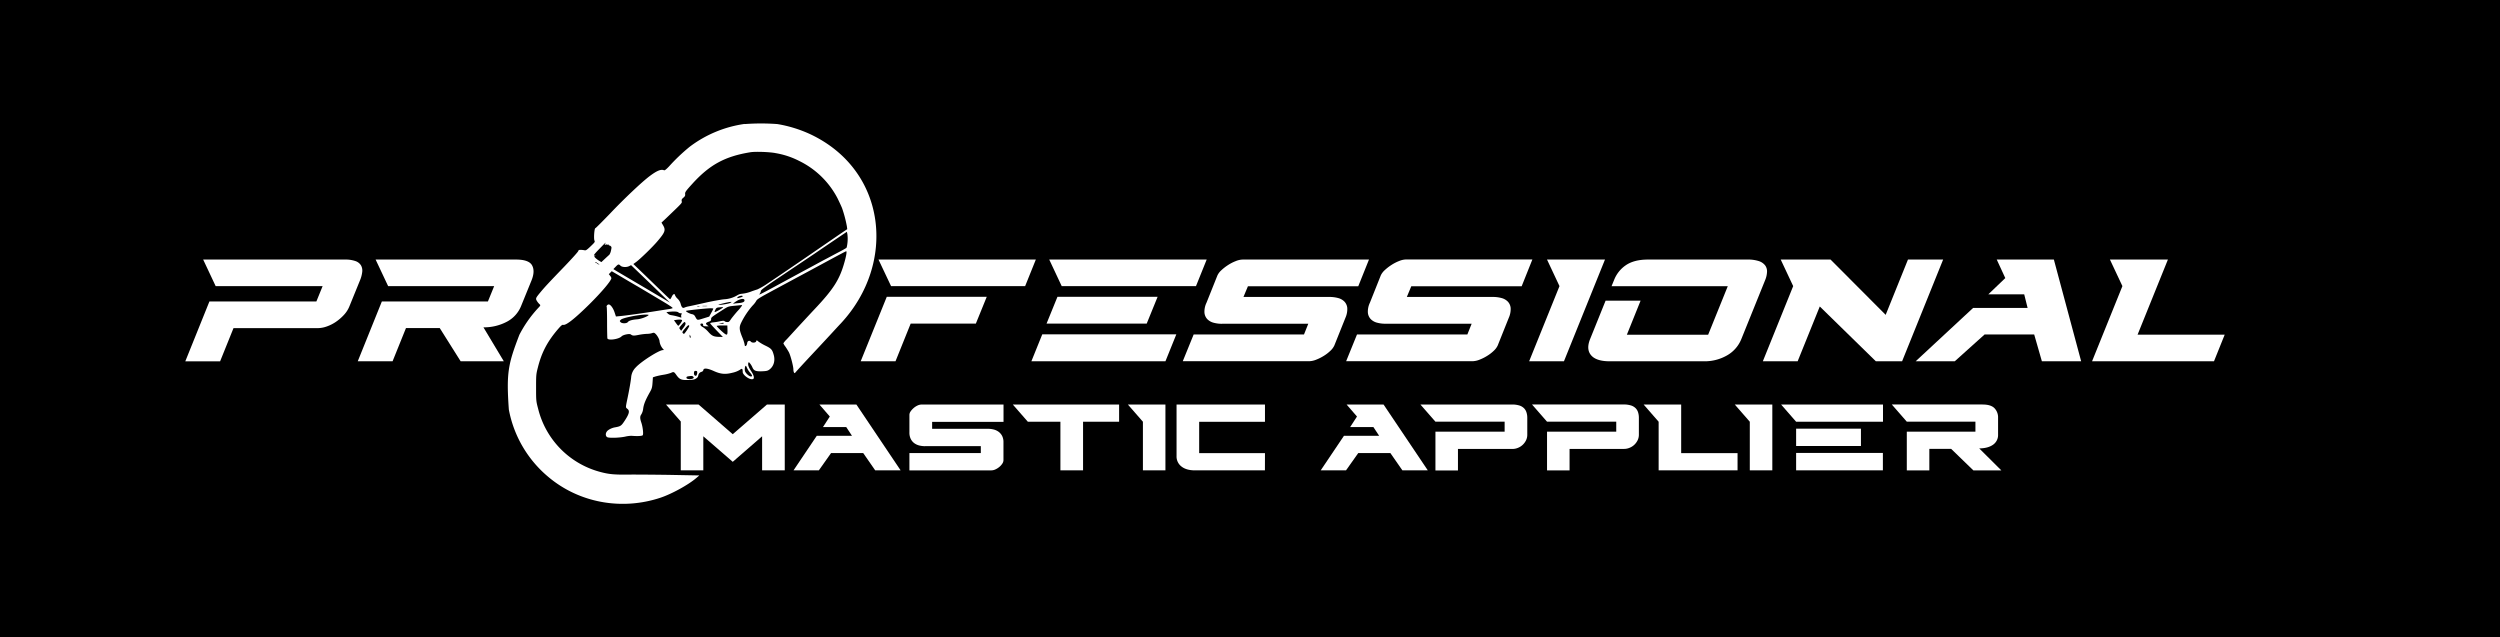 <svg id="Layer_1" data-name="Layer 1" xmlns="http://www.w3.org/2000/svg" xmlns:xlink="http://www.w3.org/1999/xlink" viewBox="0 0 1753 447"><defs><style>.cls-1{fill:none;}.cls-2,.cls-5{fill:#fff;}.cls-2{fill-rule:evenodd;}.cls-3{clip-path:url(#clip-path);}.cls-4{fill:url(#radial-gradient);}</style><clipPath id="clip-path" transform="translate(0)"><path class="cls-1" d="M522.12,86.9a83.16,83.16,0,0,0-38.5,16,130.69,130.69,0,0,0-14.52,13.82c-2.06,2.15-3,2.89-3.51,2.67-2-.92-5,.31-9.91,4-5.4,4-18.11,16-28.07,26.53C422.3,155.4,417.74,160,417.48,160c-.75,0-1.27,7.5-.62,8.73.44.88.18,1.23-2.72,4-2.71,2.59-3.37,3-4.29,2.76a15.26,15.26,0,0,0-2.64-.3c-1.18,0-1.53.13-1.75.88-.13.52-4.39,5.26-9.43,10.52-11.45,11.89-13.9,14.52-17,18.25-3.46,4.16-3.59,4.47-2.54,6.22a12.11,12.11,0,0,0,1.8,2.24c.88.79.88.79-1.45,3.24a84.6,84.6,0,0,0-12.67,18.25c-7.8,20.4-9.21,26.38-7.37,52.41a80.84,80.84,0,0,0,27.76,47.27c21.53,18.11,51.36,23.6,78.59,14.52,8-2.68,19.69-9.12,25.21-13.9l2-1.71L470.14,333c-11.09-.18-24.42-.26-29.6-.22-10.22.13-13.9-.26-20.39-2.06a60.94,60.94,0,0,1-42.85-44.26c-1.36-5.08-1.4-5.57-1.4-14.47,0-8.68,0-9.51,1.23-14.21,2.67-10.7,6.71-18.37,14.34-27.23,2-2.28,2.76-2.94,3.42-2.76,2,.52,8.2-4.39,18.42-14.48C422,204.69,428.7,196.75,428.7,195a4.15,4.15,0,0,0-.88-1.62l-.92-1.14,2.06-2.07,8.33,4.91c4.57,2.72,8.91,5.27,9.65,5.66,5.54,3.26,11.06,6.58,16.58,9.87,5.92,3.51,8.55,5.26,8.11,5.48a12.36,12.36,0,0,1-2.59.66c-1.09.13-4.91.75-8.55,1.31-8.59,1.41-21.53,3.21-25.48,3.56l-3.11.3-1-3c-1-3-2.85-5.44-4.08-5.44-.83,0-1.8,1.14-1.4,1.71.13.27.26,5.18.26,10.88s.13,10.79.22,11.18c.48,1.71,8,.62,9.91-1.35,1-1.15,5.52-2.11,6.49-1.41,1.36,1,1.93,1.05,5.66.31a39.61,39.61,0,0,1,5.79-.7,12.86,12.86,0,0,0,3.42-.49c1.27-.44,1.53-.39,2.54.53,1.32,1.27,2.76,3.95,2.76,5.22a10.11,10.11,0,0,0,2.28,5.13c.92,1,.92,1,.09,1-2.68,0-15.27,8-19,12.1a11,11,0,0,0-3.29,7.2c-.35,3.15-1.36,8.77-2.5,14.25-1.44,7-1.44,6.58-.13,7.63,1.75,1.36,1.36,3.33-1.67,8-2.59,4-3,4.26-7.1,5-2.24.39-4.83,1.71-5.66,2.94-1.05,1.44-.88,3.28.31,3.94s8.11.53,12.41-.35a21.64,21.64,0,0,1,4.56-.61c4.39.35,7.5.17,7.94-.44.57-.93,0-5.84-1-8.78s-1.06-4.42,0-5.83a10.15,10.15,0,0,0,1.31-4.16c.44-3.07,1.63-6,4.83-11.67,1.23-2.19,1.49-3.2,1.71-6.36l.26-3.77,1.71-.57a50.74,50.74,0,0,1,5.7-1.23,29.28,29.28,0,0,0,5.27-1.32c1.88-.92,2.15-.79,3.68,1.36,2.28,3.25,3.55,3.78,8.42,3.64,3.51-.13,4.38-.3,5.61-1.14a2.94,2.94,0,0,0,1.41-2,3.13,3.13,0,0,1,2.5-2.64,1.77,1.77,0,0,0,1.09-1.27c.22-1.49,2.94-1.23,7.37.79,4.78,2.15,8,2.46,13.11,1.14a16.7,16.7,0,0,0,5.09-2c1.58-1.19,2-.93,2,1.49,0,2.19,5,5.74,7.15,5,1.23-.39.75-2.59-1.18-5.53-1.8-2.71-2.46-4.56-2-5.79.26-.74.35-.7,1.27.44a12.24,12.24,0,0,1,1.58,2.68c1,2.32,2.28,2.85,6.67,2.72,3.29-.13,4.08-.35,5.3-1.27,3-2.24,4.13-6.23,2.94-10.31-1-3.64-1.75-4.43-5.7-6.36a33.63,33.63,0,0,1-4.91-2.85c-1.36-1.14-1.36-1.14-1.67-.26-.35,1.14-2.89,1.27-3.72.26s-2.37-.66-2.55.88c-.26,2.28-1.84,3.16-1.84,1a29.77,29.77,0,0,0-1.75-5.22c-2-5-2.15-6.76-.71-9.82a54.64,54.64,0,0,1,8-12.07,15.8,15.8,0,0,0,2.72-3.5c.35-.83,2.41-2.2,8.46-5.44,4.43-2.41,10.13-5.48,12.68-6.84s6.4-3.47,8.55-4.61,8.59-4.6,14.25-7.67c14.43-7.81,18.77-10.09,19-10.09.57,0,.18,2.68-1,7-3.5,12.81-7.72,19.43-21.7,34.21-1.5,1.58-5.88,6.31-9.78,10.52s-8,8.77-9.26,10.09a14.89,14.89,0,0,0-2.28,2.72,10.84,10.84,0,0,0,1.49,2.41c.79,1.19,1.89,2.94,2.42,3.95,1.14,2.28,3.11,9.78,3.11,11.93,0,1.79.7,3.15,1.23,2.41.17-.26,2.5-2.85,5.13-5.7s7.59-8.16,11-11.8,7.2-7.76,8.56-9.21,4.64-5.09,7.41-8C628.73,184.68,622,119.3,567.93,94a90.47,90.47,0,0,0-22.8-7,155.14,155.14,0,0,0-23,0h0Zm21.53,20.44a56.94,56.94,0,0,1,16.76,5.52,59.78,59.78,0,0,1,26.93,26.32c1.18,2.41,2.58,5.43,3.11,6.75a86.87,86.87,0,0,1,3.38,12.76l.26,2-2.32,1.53c-17.72,12.13-35.35,24.39-53.2,36.32a50.28,50.28,0,0,1-7.46,4.38c-1,.31-2.72.88-3.94,1.32a24.83,24.83,0,0,1-7.06,1.75,6.9,6.9,0,0,0-2.81.88,20.07,20.07,0,0,1-9.65,3c-2.54.27-8.55,1.37-13.38,2.46s-9.86,2.19-11.18,2.46a14.31,14.31,0,0,0-3.2.92c-1.14.61-2-.27-2.59-2.59a7.84,7.84,0,0,0-2.11-3.6,7.18,7.18,0,0,1-1.84-2.45c-.26-1.45-1.4-1-2.32,1-.48,1-1,1.8-1.19,1.75s-4.69-4.34-10-9.51-10.47-10.14-15.74-15.18l1.88-1.36c2.85-2.06,11.67-10.61,15.09-14.69,5.35-6.27,5.83-7.76,3.86-11.14l-1.1-1.84,3-2.81c12-11.49,11.44-10.87,11.18-12.23-.18-1,0-1.45,1.14-2.41s1.41-1.45,1.27-2.64.36-2,5.05-7.14c12.15-13.38,22.89-19.21,40.65-22.11,3.42-.57,12.9-.26,17.59.57h0Zm50.66,62.27c-.18,2.06-.53,3.95-.83,4.21s-2.68,1.62-5.35,3-6.89,3.68-9.43,5-6.1,3.29-7.9,4.26l-9.21,4.95c-31.31,17-29.64,16.1-28.81,14.87a4.24,4.24,0,0,0,.75-1.93c0-.66,3.42-3.16,13.94-10.18,7.63-5.13,18.07-12.1,23.11-15.52q11.61-7.91,23.25-15.75l.35,1.63a25.11,25.11,0,0,1,.13,5.39Zm-170,1.32c-.3.61-.3.87,0,.87s.44-.26.49-.57.08-.34.21,0a.89.89,0,0,0,1.06.31c.52-.13.87,0,.87.35s.14.44.27.26.61.09,1,.44c.7.62.7.88.22,3.07a8.06,8.06,0,0,1-1.14,2.94c-.35.31-1.75,1.58-3.11,2.85l-2.5,2.33-1.67-1a17.91,17.91,0,0,1-2.59-2c-.79-.83-.83-1-.22-1.41s.62-.48,0-.26c-1.58.53-.7-.74,3.29-4.82,2.19-2.28,4.08-4.17,4.16-4.17a2.21,2.21,0,0,1-.35.83Zm-4.38,14.16c.57.22.52.26-.05.26a1.74,1.74,0,0,1-1.27-.61c-.3-.35-.74-.52-1-.35s-.3,0-.13-.26.53-.4,1,.08a6,6,0,0,0,1.41.88Zm15.17,1.23c1.19,1.09,4.3,1.23,6.14.26l1.27-.66,9,8.64c6.12,5.85,12.18,11.74,18.24,17.63q-9-5.33-18-10.65c-3.86-2.28-9.47-5.57-12.5-7.37s-6.31-3.68-7.32-4.34l-1.84-1.14,1.58-1.63c1.88-1.93,2.15-2,3.46-.74Zm85.69,21.44c0,.22-.74.62-1.62.84-2.11.61-2.45.61-2.11,0,.62-1,3.73-1.71,3.73-.84Zm1.19,2.5c.88,2.64-5.94,2.15-7.15,2.64-1.49.56-.13-.75,2.15-2.07s4.69-1.62,5-.57Zm-9.87,2.11c-.83.61-7.89,1.75-8.33,1.36-.22-.22,6.88-1.93,8.24-2l1.06,0-1,.66Zm8.25,1.84a31.08,31.08,0,0,1-3.34,4.08c-1.8,2.06-3.86,4.6-4.6,5.7-1.15,1.75-1.49,1.93-2.72,1.8a2.66,2.66,0,0,1-1.71-.62c-.22-.35-1.1-.3-3.07.09a41.43,41.43,0,0,1-4.83.79c-1.18.13-2.1.39-2.1.66,0,.49,7.67,8.3,8.9,9.56l-1.71-.05c-4.65,0-5.87-.57-8.46-3.46a19.24,19.24,0,0,0-4-3.47c-1.76-.78-2.2-2.45-.66-2.45.48,0,.92.26.92.52s.09.75.13,1,.88.44,1.93.44h1.85l-1.1-.88c-1.27-1-.88-1.66,1.45-2.45,1.09-.4,1.4-.75,1.4-1.67,0-1.27.18-1.4,7.5-6.1,4.43-2.85,4.43-2.85,8.77-3.29,2.37-.22,4.61-.44,4.92-.48s.52.09.52.26h0Zm-24.69.44a17.48,17.48,0,0,1-3.07,0c-.75-.09,0-.18,1.66-.18s2.33.09,1.41.18Zm-5.22.44a4.42,4.42,0,0,1-1.54,0C487.93,214.79,491.36,214.79,490.46,215.09Zm16,.92c-1.89,1.4-5.4,3.2-5.4,2.72a6.49,6.49,0,0,1,.66-1.75c.53-1.06,1-1.32,2.5-1.45l2.54-.22c.44-.05.31.22-.3.7Zm-6.28.4a16.92,16.92,0,0,1-1.44,2.93L497.3,222l-4.12,1.27c-4.52,1.4-4.17,1.49-5.79-1.41a2.84,2.84,0,0,0-2.24-1.57c-1.71-.36-4.47-1.89-4.08-2.28s13.77-1.76,17.06-1.85c1.14,0,2.06.09,2.06.27ZM475.63,219a2.41,2.41,0,0,0,1.63.66c.88,0,1,.13.57.83a2.2,2.2,0,0,0-.13,1.58c.22.61.08.7-.79.44a35.91,35.91,0,0,0-6.4-1.54,4,4,0,0,1-2.11-1l-1.14-1.09,1.45-.18c3.59-.44,6.4-.31,6.93.35h0Zm-20.78,1.89c-.66,1-5.13,2.76-8,3-3.81.3-5.92,1-6.66,2s-4.08,1.1-5.05,0c-.7-.74-.7-.88.27-1.75,1.31-1.27,11.66-3.38,17.1-3.55,1.41,0,2.46.13,2.33.3Zm23.42,3.85c0,.66-2.2,3.69-2.68,3.69-.31,0-2.62-3.34-3-3.9,1-.15,5.7-1,5.7.21Zm2.41,1.93c.17.57-.27,1.54-1.41,3.07l-1.66,2.2-.75-1c-.79-1.09-.83-1,1.8-4,1.27-1.4,1.67-1.49,2-.31Zm26.75,0c.4.6-3.12.33-3.51.31.45-.09,3.06-.6,3.16-.7a.77.77,0,0,1,.35.39Zm-24.12,1.76c.26.44-3.2,5.7-3.77,5.7a2.21,2.21,0,0,1-.84-.66c-.43-.53-.13-1,1.58-3.07,2.15-2.46,2.55-2.72,3-2Zm26.8,3c.13,3.55-.27,3.9-2.37,2.24s-5.35-4.87-5.18-5.18a16.16,16.16,0,0,1,3.82-.26l3.64,0,.09,3.16Zm-25.75,5c0,.22-.13.35-.39.35s-.44-.53-.4-1.23c0-1,.05-1.09.4-.3a4.31,4.31,0,0,1,.39,1.18Zm39.43,21.53a14,14,0,0,0,2.06,3.25c1.76,2.06,1.93,2.76.66,2.76s-3.86-2.46-4.17-3.9.09-3.56.62-3.56c.18,0,.53.66.83,1.45Zm-34.91,3.6a3.94,3.94,0,0,1-.53,1.71c-.7.7-1.75-.13-1.75-1.4,0-1.54.35-1.93,1.53-1.76.71.09.84.4.75,1.45Zm-2.68,2.68c1.47,1.79-4.86,2.19-4.86.65,0-.83.39-1,3.55-1.27a1.76,1.76,0,0,1,1.31.62Z"/></clipPath><radialGradient id="radial-gradient" cx="60.67" cy="-1406.14" r="695.88" gradientTransform="matrix(0.12, 0, 0, -0.12, 246.43, 75.92)" gradientUnits="userSpaceOnUse"><stop offset="0" stop-color="#ed1b23"/><stop offset="1" stop-color="#fff"/></radialGradient></defs><title>pma-logo</title><g id="_3222490819440" data-name=" 3222490819440"><rect width="1753" height="447"/><path class="cls-2" d="M522.12,86.9a83.16,83.16,0,0,0-38.5,16,130.69,130.69,0,0,0-14.52,13.82c-2.06,2.15-3,2.89-3.51,2.67-2-.92-5,.31-9.91,4-5.4,4-18.11,16-28.07,26.53C422.3,155.4,417.74,160,417.48,160c-.75,0-1.27,7.5-.62,8.73.44.88.18,1.23-2.72,4-2.71,2.59-3.37,3-4.29,2.76a15.26,15.26,0,0,0-2.64-.3c-1.18,0-1.53.13-1.75.88-.13.52-4.39,5.26-9.43,10.52-11.45,11.89-13.9,14.52-17,18.25-3.46,4.16-3.59,4.47-2.54,6.22a12.11,12.11,0,0,0,1.8,2.24c.88.79.88.79-1.45,3.24a84.6,84.6,0,0,0-12.67,18.25c-7.8,20.4-9.21,26.38-7.37,52.41a80.84,80.84,0,0,0,27.76,47.27c21.53,18.11,51.36,23.6,78.59,14.52,8-2.68,19.69-9.12,25.21-13.9l2-1.71L470.14,333c-11.09-.18-24.42-.26-29.6-.22-10.22.13-13.9-.26-20.39-2.06a60.94,60.94,0,0,1-42.85-44.26c-1.36-5.08-1.4-5.57-1.4-14.47,0-8.68,0-9.51,1.23-14.21,2.67-10.7,6.71-18.37,14.34-27.23,2-2.28,2.76-2.94,3.42-2.76,2,.52,8.2-4.39,18.42-14.48C422,204.69,428.7,196.75,428.7,195a4.15,4.15,0,0,0-.88-1.62l-.92-1.14,2.06-2.07,8.33,4.91c4.57,2.72,8.91,5.27,9.65,5.66,5.54,3.26,11.06,6.58,16.58,9.87,5.92,3.51,8.55,5.26,8.11,5.48a12.36,12.36,0,0,1-2.59.66c-1.09.13-4.91.75-8.55,1.31-8.59,1.41-21.53,3.21-25.48,3.56l-3.11.3-1-3c-1-3-2.85-5.44-4.08-5.44-.83,0-1.8,1.14-1.4,1.71.13.27.26,5.18.26,10.88s.13,10.79.22,11.18c.48,1.71,8,.62,9.91-1.35,1-1.15,5.52-2.11,6.49-1.41,1.36,1,1.93,1.05,5.66.31a39.61,39.61,0,0,1,5.79-.7,12.86,12.86,0,0,0,3.42-.49c1.27-.44,1.53-.39,2.54.53,1.32,1.27,2.76,3.95,2.76,5.22a10.11,10.11,0,0,0,2.28,5.13c.92,1,.92,1,.09,1-2.68,0-15.27,8-19,12.1a11,11,0,0,0-3.29,7.2c-.35,3.15-1.36,8.77-2.5,14.25-1.44,7-1.44,6.58-.13,7.63,1.75,1.36,1.36,3.33-1.67,8-2.59,4-3,4.26-7.1,5-2.24.39-4.83,1.71-5.66,2.94-1.05,1.44-.88,3.28.31,3.94s8.11.53,12.41-.35a21.64,21.64,0,0,1,4.56-.61c4.39.35,7.5.17,7.94-.44.57-.93,0-5.84-1-8.78s-1.06-4.42,0-5.83a10.15,10.15,0,0,0,1.31-4.16c.44-3.07,1.63-6,4.83-11.67,1.23-2.19,1.49-3.2,1.71-6.36l.26-3.77,1.71-.57a50.74,50.74,0,0,1,5.7-1.23,29.28,29.28,0,0,0,5.27-1.32c1.88-.92,2.15-.79,3.68,1.36,2.28,3.25,3.55,3.78,8.42,3.64,3.51-.13,4.38-.3,5.61-1.14a2.94,2.94,0,0,0,1.41-2,3.13,3.13,0,0,1,2.5-2.64,1.77,1.77,0,0,0,1.09-1.27c.22-1.49,2.94-1.23,7.37.79,4.78,2.15,8,2.46,13.11,1.14a16.7,16.7,0,0,0,5.09-2c1.58-1.19,2-.93,2,1.49,0,2.19,5,5.74,7.15,5,1.23-.39.75-2.59-1.18-5.53-1.8-2.71-2.46-4.56-2-5.79.26-.74.35-.7,1.27.44a12.24,12.24,0,0,1,1.58,2.68c1,2.32,2.28,2.85,6.67,2.72,3.29-.13,4.08-.35,5.3-1.27,3-2.24,4.13-6.23,2.94-10.31-1-3.64-1.75-4.43-5.7-6.36a33.63,33.63,0,0,1-4.91-2.85c-1.36-1.14-1.36-1.14-1.67-.26-.35,1.14-2.89,1.27-3.72.26s-2.37-.66-2.55.88c-.26,2.28-1.84,3.16-1.84,1a29.77,29.77,0,0,0-1.75-5.22c-2-5-2.15-6.76-.71-9.82a54.64,54.64,0,0,1,8-12.07,15.8,15.8,0,0,0,2.72-3.5c.35-.83,2.41-2.2,8.46-5.44,4.43-2.41,10.13-5.48,12.68-6.84s6.4-3.47,8.55-4.61,8.59-4.6,14.25-7.67c14.43-7.81,18.77-10.09,19-10.09.57,0,.18,2.68-1,7-3.5,12.81-7.72,19.43-21.7,34.21-1.5,1.58-5.88,6.31-9.78,10.52s-8,8.77-9.26,10.09a14.89,14.89,0,0,0-2.28,2.72,10.84,10.84,0,0,0,1.49,2.41c.79,1.19,1.89,2.94,2.42,3.95,1.14,2.28,3.11,9.78,3.11,11.93,0,1.79.7,3.15,1.23,2.41.17-.26,2.5-2.85,5.13-5.7s7.59-8.16,11-11.8,7.2-7.76,8.56-9.21,4.64-5.09,7.41-8C628.73,184.68,622,119.3,567.93,94a90.47,90.47,0,0,0-22.8-7,155.14,155.14,0,0,0-23,0h0Zm21.53,20.44a56.94,56.94,0,0,1,16.76,5.52,59.78,59.78,0,0,1,26.93,26.32c1.18,2.41,2.58,5.43,3.11,6.75a86.87,86.87,0,0,1,3.38,12.76l.26,2-2.32,1.53c-17.72,12.13-35.35,24.39-53.2,36.32a50.28,50.28,0,0,1-7.46,4.38c-1,.31-2.72.88-3.94,1.32a24.83,24.83,0,0,1-7.06,1.75,6.9,6.9,0,0,0-2.81.88,20.07,20.07,0,0,1-9.65,3c-2.54.27-8.55,1.37-13.38,2.46s-9.86,2.19-11.18,2.46a14.31,14.31,0,0,0-3.2.92c-1.14.61-2-.27-2.59-2.59a7.84,7.84,0,0,0-2.11-3.6,7.18,7.18,0,0,1-1.84-2.45c-.26-1.45-1.4-1-2.32,1-.48,1-1,1.8-1.19,1.75s-4.69-4.34-10-9.51-10.47-10.14-15.74-15.18l1.88-1.36c2.85-2.06,11.67-10.61,15.09-14.69,5.35-6.27,5.83-7.76,3.86-11.14l-1.1-1.84,3-2.81c12-11.49,11.44-10.87,11.18-12.23-.18-1,0-1.45,1.14-2.41s1.41-1.45,1.27-2.64.36-2,5.05-7.14c12.15-13.38,22.89-19.21,40.65-22.11,3.42-.57,12.9-.26,17.59.57h0Zm50.66,62.27c-.18,2.06-.53,3.95-.83,4.21s-2.68,1.62-5.35,3-6.89,3.68-9.43,5-6.1,3.29-7.9,4.26l-9.21,4.95c-31.31,17-29.64,16.1-28.81,14.87a4.24,4.24,0,0,0,.75-1.93c0-.66,3.42-3.16,13.94-10.18,7.63-5.13,18.07-12.1,23.11-15.52q11.61-7.91,23.25-15.75l.35,1.63a25.11,25.11,0,0,1,.13,5.39Zm-170,1.32c-.3.61-.3.87,0,.87s.44-.26.49-.57.08-.34.21,0a.89.89,0,0,0,1.06.31c.52-.13.87,0,.87.35s.14.44.27.26.61.09,1,.44c.7.62.7.88.22,3.07a8.06,8.06,0,0,1-1.14,2.94c-.35.31-1.75,1.58-3.11,2.85l-2.5,2.33-1.67-1a17.91,17.91,0,0,1-2.59-2c-.79-.83-.83-1-.22-1.41s.62-.48,0-.26c-1.58.53-.7-.74,3.29-4.82,2.19-2.28,4.08-4.17,4.16-4.17a2.21,2.21,0,0,1-.35.83Zm-4.38,14.16c.57.22.52.26-.05.26a1.74,1.74,0,0,1-1.27-.61c-.3-.35-.74-.52-1-.35s-.3,0-.13-.26.53-.4,1,.08a6,6,0,0,0,1.41.88Zm15.17,1.23c1.19,1.09,4.3,1.23,6.14.26l1.27-.66,9,8.64c6.12,5.85,12.18,11.74,18.24,17.63q-9-5.33-18-10.65c-3.86-2.28-9.47-5.57-12.5-7.37s-6.31-3.68-7.32-4.34l-1.84-1.14,1.58-1.63c1.88-1.93,2.15-2,3.46-.74Zm85.69,21.44c0,.22-.74.62-1.62.84-2.11.61-2.45.61-2.11,0,.62-1,3.73-1.71,3.73-.84Zm1.19,2.5c.88,2.64-5.94,2.15-7.15,2.64-1.49.56-.13-.75,2.15-2.07s4.69-1.62,5-.57Zm-9.87,2.11c-.83.61-7.89,1.75-8.33,1.36-.22-.22,6.88-1.93,8.24-2l1.06,0-1,.66Zm8.25,1.84a31.08,31.08,0,0,1-3.34,4.08c-1.8,2.06-3.86,4.6-4.6,5.7-1.15,1.75-1.49,1.93-2.72,1.8a2.66,2.66,0,0,1-1.71-.62c-.22-.35-1.1-.3-3.07.09a41.43,41.43,0,0,1-4.83.79c-1.18.13-2.1.39-2.1.66,0,.49,7.67,8.3,8.9,9.56l-1.71-.05c-4.65,0-5.87-.57-8.46-3.46a19.24,19.24,0,0,0-4-3.47c-1.76-.78-2.2-2.45-.66-2.45.48,0,.92.26.92.52s.09.75.13,1,.88.44,1.93.44h1.85l-1.1-.88c-1.27-1-.88-1.66,1.45-2.45,1.09-.4,1.4-.75,1.4-1.67,0-1.27.18-1.4,7.5-6.1,4.43-2.85,4.43-2.85,8.77-3.29,2.37-.22,4.61-.44,4.92-.48s.52.09.52.26h0Zm-24.69.44a17.48,17.48,0,0,1-3.07,0c-.75-.09,0-.18,1.66-.18s2.33.09,1.41.18Zm-5.22.44a4.42,4.42,0,0,1-1.54,0C487.93,214.79,491.36,214.79,490.46,215.09Zm16,.92c-1.89,1.4-5.4,3.2-5.4,2.72a6.49,6.49,0,0,1,.66-1.75c.53-1.06,1-1.32,2.5-1.45l2.54-.22c.44-.05.31.22-.3.7Zm-6.28.4a16.92,16.92,0,0,1-1.44,2.93L497.3,222l-4.12,1.27c-4.52,1.4-4.17,1.49-5.79-1.41a2.84,2.84,0,0,0-2.24-1.57c-1.71-.36-4.47-1.89-4.08-2.28s13.77-1.76,17.06-1.85c1.14,0,2.06.09,2.06.27ZM475.63,219a2.41,2.41,0,0,0,1.63.66c.88,0,1,.13.57.83a2.2,2.2,0,0,0-.13,1.58c.22.61.08.7-.79.44a35.91,35.91,0,0,0-6.4-1.54,4,4,0,0,1-2.11-1l-1.14-1.09,1.45-.18c3.59-.44,6.4-.31,6.93.35h0Zm-20.78,1.89c-.66,1-5.13,2.76-8,3-3.81.3-5.92,1-6.66,2s-4.08,1.1-5.05,0c-.7-.74-.7-.88.27-1.75,1.31-1.27,11.66-3.38,17.1-3.55,1.41,0,2.46.13,2.33.3Zm23.42,3.85c0,.66-2.2,3.69-2.68,3.69-.31,0-2.62-3.34-3-3.9,1-.15,5.7-1,5.7.21Zm2.41,1.93c.17.57-.27,1.54-1.41,3.07l-1.66,2.2-.75-1c-.79-1.09-.83-1,1.8-4,1.27-1.4,1.67-1.49,2-.31Zm26.75,0c.4.6-3.12.33-3.51.31.45-.09,3.06-.6,3.16-.7a.77.77,0,0,1,.35.39Zm-24.12,1.76c.26.44-3.2,5.7-3.77,5.7a2.21,2.21,0,0,1-.84-.66c-.43-.53-.13-1,1.58-3.07,2.15-2.46,2.55-2.72,3-2Zm26.8,3c.13,3.55-.27,3.9-2.37,2.24s-5.35-4.87-5.18-5.18a16.16,16.16,0,0,1,3.82-.26l3.64,0,.09,3.16Zm-25.75,5c0,.22-.13.35-.39.35s-.44-.53-.4-1.23c0-1,.05-1.09.4-.3a4.31,4.31,0,0,1,.39,1.18Zm39.43,21.53a14,14,0,0,0,2.06,3.25c1.76,2.06,1.93,2.76.66,2.76s-3.86-2.46-4.17-3.9.09-3.56.62-3.56c.18,0,.53.66.83,1.45Zm-34.91,3.6a3.94,3.94,0,0,1-.53,1.71c-.7.7-1.75-.13-1.75-1.4,0-1.54.35-1.93,1.53-1.76.71.09.84.4.75,1.45Zm-2.68,2.68c1.47,1.79-4.86,2.19-4.86.65,0-.83.39-1,3.55-1.27a1.76,1.76,0,0,1,1.31.62Z" transform="translate(0)"/><g class="cls-3"><circle class="cls-4" cx="253.7" cy="244.51" r="50.65"/></g><path class="cls-1" d="M522.12,86.9a83.16,83.16,0,0,0-38.5,16,130.69,130.69,0,0,0-14.52,13.82c-2.06,2.15-3,2.89-3.51,2.67-2-.92-5,.31-9.91,4-5.4,4-18.11,16-28.07,26.53C422.3,155.4,417.74,160,417.48,160c-.75,0-1.27,7.5-.62,8.73.44.88.18,1.23-2.72,4-2.71,2.59-3.37,3-4.29,2.76a15.26,15.26,0,0,0-2.64-.3c-1.18,0-1.53.13-1.75.88-.13.52-4.39,5.26-9.43,10.52-11.45,11.89-13.9,14.52-17,18.25-3.46,4.16-3.59,4.47-2.54,6.22a12.11,12.11,0,0,0,1.8,2.24c.88.79.88.79-1.45,3.24a84.6,84.6,0,0,0-12.67,18.25c-7.8,20.4-9.21,26.38-7.37,52.41a80.84,80.84,0,0,0,27.76,47.27c21.53,18.11,51.36,23.6,78.59,14.52,8-2.68,19.69-9.12,25.21-13.9l2-1.71L470.14,333c-11.09-.18-24.42-.26-29.6-.22-10.22.13-13.9-.26-20.39-2.06a60.94,60.94,0,0,1-42.85-44.26c-1.36-5.08-1.4-5.57-1.4-14.47,0-8.68,0-9.51,1.23-14.21,2.67-10.7,6.71-18.37,14.34-27.23,2-2.28,2.76-2.94,3.42-2.76,2,.52,8.2-4.39,18.42-14.48C422,204.69,428.7,196.75,428.7,195a4.15,4.15,0,0,0-.88-1.62l-.92-1.14,2.06-2.07,8.33,4.91c4.57,2.72,8.91,5.27,9.65,5.66,5.54,3.26,11.06,6.58,16.58,9.87,5.92,3.51,8.55,5.26,8.11,5.48a12.36,12.36,0,0,1-2.59.66c-1.09.13-4.91.75-8.55,1.31-8.59,1.41-21.53,3.21-25.48,3.56l-3.11.3-1-3c-1-3-2.85-5.44-4.08-5.44-.83,0-1.8,1.14-1.4,1.71.13.27.26,5.18.26,10.88s.13,10.79.22,11.18c.48,1.71,8,.62,9.91-1.35,1-1.15,5.52-2.11,6.49-1.41,1.36,1,1.93,1.05,5.66.31a39.61,39.61,0,0,1,5.79-.7,12.86,12.86,0,0,0,3.42-.49c1.27-.44,1.53-.39,2.54.53,1.32,1.27,2.76,3.95,2.76,5.22a10.11,10.11,0,0,0,2.28,5.13c.92,1,.92,1,.09,1-2.68,0-15.27,8-19,12.1a11,11,0,0,0-3.29,7.2c-.35,3.15-1.36,8.77-2.5,14.25-1.44,7-1.44,6.58-.13,7.63,1.75,1.36,1.36,3.33-1.67,8-2.59,4-3,4.26-7.1,5-2.24.39-4.83,1.71-5.66,2.94-1.05,1.44-.88,3.28.31,3.94s8.11.53,12.41-.35a21.64,21.64,0,0,1,4.56-.61c4.39.35,7.5.17,7.94-.44.57-.93,0-5.84-1-8.78s-1.06-4.42,0-5.83a10.15,10.15,0,0,0,1.31-4.16c.44-3.07,1.63-6,4.83-11.67,1.23-2.19,1.49-3.2,1.71-6.36l.26-3.77,1.71-.57a50.74,50.74,0,0,1,5.7-1.23,29.28,29.28,0,0,0,5.27-1.32c1.88-.92,2.15-.79,3.68,1.36,2.28,3.25,3.55,3.78,8.42,3.64,3.51-.13,4.38-.3,5.61-1.14a2.94,2.94,0,0,0,1.41-2,3.13,3.13,0,0,1,2.5-2.64,1.77,1.77,0,0,0,1.09-1.27c.22-1.49,2.94-1.23,7.37.79,4.78,2.15,8,2.46,13.11,1.14a16.7,16.7,0,0,0,5.09-2c1.58-1.19,2-.93,2,1.49,0,2.19,5,5.74,7.15,5,1.23-.39.75-2.59-1.18-5.53-1.8-2.71-2.46-4.56-2-5.79.26-.74.35-.7,1.27.44a12.24,12.24,0,0,1,1.58,2.68c1,2.32,2.28,2.85,6.67,2.72,3.29-.13,4.08-.35,5.3-1.27,3-2.24,4.13-6.23,2.94-10.31-1-3.64-1.75-4.43-5.7-6.36a33.63,33.63,0,0,1-4.91-2.85c-1.36-1.14-1.36-1.14-1.67-.26-.35,1.14-2.89,1.27-3.72.26s-2.37-.66-2.55.88c-.26,2.28-1.84,3.16-1.84,1a29.77,29.77,0,0,0-1.75-5.22c-2-5-2.15-6.76-.71-9.82a54.64,54.64,0,0,1,8-12.07,15.8,15.8,0,0,0,2.72-3.5c.35-.83,2.41-2.2,8.46-5.44,4.43-2.41,10.13-5.48,12.68-6.84s6.4-3.47,8.55-4.61,8.59-4.6,14.25-7.67c14.43-7.81,18.77-10.09,19-10.09.57,0,.18,2.68-1,7-3.5,12.81-7.72,19.43-21.7,34.21-1.5,1.58-5.88,6.31-9.78,10.52s-8,8.77-9.26,10.09a14.89,14.89,0,0,0-2.28,2.72,10.84,10.84,0,0,0,1.49,2.41c.79,1.19,1.89,2.94,2.42,3.95,1.14,2.28,3.11,9.78,3.11,11.93,0,1.79.7,3.15,1.23,2.41.17-.26,2.5-2.85,5.13-5.7s7.59-8.16,11-11.8,7.2-7.76,8.56-9.21,4.64-5.09,7.41-8C628.73,184.68,622,119.3,567.93,94a90.47,90.47,0,0,0-22.8-7,155.14,155.14,0,0,0-23,0h0Zm21.53,20.44a56.94,56.94,0,0,1,16.76,5.52,59.78,59.78,0,0,1,26.93,26.32c1.18,2.41,2.58,5.43,3.11,6.75a86.87,86.87,0,0,1,3.38,12.76l.26,2-2.32,1.53c-17.72,12.13-35.35,24.39-53.2,36.32a50.28,50.28,0,0,1-7.46,4.38c-1,.31-2.72.88-3.94,1.32a24.83,24.83,0,0,1-7.06,1.75,6.9,6.9,0,0,0-2.81.88,20.07,20.07,0,0,1-9.65,3c-2.54.27-8.55,1.37-13.38,2.46s-9.86,2.19-11.18,2.46a14.31,14.31,0,0,0-3.2.92c-1.14.61-2-.27-2.59-2.59a7.84,7.84,0,0,0-2.11-3.6,7.18,7.18,0,0,1-1.84-2.45c-.26-1.45-1.4-1-2.32,1-.48,1-1,1.8-1.19,1.75s-4.69-4.34-10-9.51-10.47-10.14-15.74-15.18l1.88-1.36c2.85-2.06,11.67-10.61,15.09-14.69,5.35-6.27,5.83-7.76,3.86-11.14l-1.1-1.84,3-2.81c12-11.49,11.44-10.87,11.18-12.23-.18-1,0-1.45,1.14-2.41s1.41-1.45,1.27-2.64.36-2,5.05-7.14c12.15-13.38,22.89-19.21,40.65-22.11,3.42-.57,12.9-.26,17.59.57h0Zm50.66,62.27c-.18,2.06-.53,3.95-.83,4.21s-2.68,1.62-5.35,3-6.89,3.68-9.43,5-6.1,3.29-7.9,4.26l-9.21,4.95c-31.31,17-29.64,16.1-28.81,14.87a4.24,4.24,0,0,0,.75-1.93c0-.66,3.42-3.16,13.94-10.18,7.63-5.13,18.07-12.1,23.11-15.52q11.61-7.91,23.25-15.75l.35,1.63a25.11,25.11,0,0,1,.13,5.39Zm-170,1.32c-.3.61-.3.87,0,.87s.44-.26.49-.57.08-.34.21,0a.89.89,0,0,0,1.06.31c.52-.13.87,0,.87.35s.14.44.27.26.61.09,1,.44c.7.62.7.88.22,3.07a8.06,8.06,0,0,1-1.14,2.94c-.35.31-1.75,1.58-3.11,2.85l-2.5,2.33-1.67-1a17.91,17.91,0,0,1-2.59-2c-.79-.83-.83-1-.22-1.41s.62-.48,0-.26c-1.58.53-.7-.74,3.29-4.82,2.19-2.28,4.08-4.17,4.16-4.17a2.21,2.21,0,0,1-.35.83Zm-4.38,14.16c.57.22.52.26-.05.26a1.74,1.74,0,0,1-1.27-.61c-.3-.35-.74-.52-1-.35s-.3,0-.13-.26.53-.4,1,.08a6,6,0,0,0,1.41.88Zm15.17,1.23c1.19,1.09,4.3,1.23,6.14.26l1.27-.66,9,8.64c6.12,5.85,12.18,11.74,18.24,17.63q-9-5.33-18-10.65c-3.86-2.28-9.47-5.57-12.5-7.37s-6.31-3.68-7.32-4.34l-1.84-1.14,1.58-1.63c1.88-1.93,2.15-2,3.46-.74Zm85.69,21.44c0,.22-.74.62-1.62.84-2.11.61-2.45.61-2.11,0,.62-1,3.73-1.71,3.73-.84Zm1.19,2.5c.88,2.64-5.94,2.15-7.15,2.64-1.49.56-.13-.75,2.15-2.07s4.69-1.62,5-.57Zm-9.87,2.11c-.83.61-7.89,1.75-8.33,1.36-.22-.22,6.88-1.93,8.24-2l1.06,0-1,.66Zm8.25,1.84a31.08,31.08,0,0,1-3.34,4.08c-1.8,2.06-3.86,4.6-4.6,5.7-1.15,1.75-1.49,1.93-2.72,1.8a2.66,2.66,0,0,1-1.71-.62c-.22-.35-1.1-.3-3.07.09a41.43,41.43,0,0,1-4.83.79c-1.18.13-2.1.39-2.1.66,0,.49,7.67,8.3,8.9,9.56l-1.71-.05c-4.65,0-5.87-.57-8.46-3.46a19.24,19.24,0,0,0-4-3.47c-1.76-.78-2.2-2.45-.66-2.45.48,0,.92.26.92.52s.09.75.13,1,.88.44,1.93.44h1.85l-1.1-.88c-1.27-1-.88-1.66,1.45-2.45,1.09-.4,1.4-.75,1.4-1.67,0-1.27.18-1.4,7.5-6.1,4.43-2.85,4.43-2.85,8.77-3.29,2.37-.22,4.61-.44,4.92-.48s.52.09.52.26h0Zm-24.69.44a17.48,17.48,0,0,1-3.07,0c-.75-.09,0-.18,1.66-.18s2.33.09,1.41.18Zm-5.22.44a4.42,4.42,0,0,1-1.54,0C487.93,214.79,491.36,214.79,490.46,215.09Zm16,.92c-1.89,1.4-5.4,3.2-5.4,2.72a6.49,6.49,0,0,1,.66-1.75c.53-1.06,1-1.32,2.5-1.45l2.54-.22c.44-.05.31.22-.3.7Zm-6.28.4a16.92,16.92,0,0,1-1.44,2.93L497.3,222l-4.12,1.27c-4.52,1.4-4.17,1.49-5.79-1.41a2.84,2.84,0,0,0-2.24-1.57c-1.71-.36-4.47-1.89-4.08-2.28s13.77-1.76,17.06-1.85c1.14,0,2.06.09,2.06.27ZM475.63,219a2.41,2.41,0,0,0,1.63.66c.88,0,1,.13.57.83a2.2,2.2,0,0,0-.13,1.58c.22.61.08.7-.79.44a35.91,35.91,0,0,0-6.4-1.54,4,4,0,0,1-2.11-1l-1.14-1.09,1.45-.18c3.59-.44,6.4-.31,6.93.35h0Zm-20.78,1.89c-.66,1-5.13,2.76-8,3-3.81.3-5.92,1-6.66,2s-4.08,1.1-5.05,0c-.7-.74-.7-.88.27-1.75,1.31-1.27,11.66-3.38,17.1-3.55,1.41,0,2.46.13,2.33.3Zm23.42,3.85c0,.66-2.2,3.69-2.68,3.69-.31,0-2.62-3.34-3-3.9,1-.15,5.7-1,5.7.21Zm2.41,1.93c.17.57-.27,1.54-1.41,3.07l-1.66,2.2-.75-1c-.79-1.09-.83-1,1.8-4,1.27-1.4,1.67-1.49,2-.31Zm26.75,0c.4.6-3.12.33-3.51.31.45-.09,3.06-.6,3.16-.7a.77.77,0,0,1,.35.39Zm-24.12,1.76c.26.44-3.2,5.7-3.77,5.7a2.21,2.21,0,0,1-.84-.66c-.43-.53-.13-1,1.58-3.07,2.15-2.46,2.55-2.72,3-2Zm26.8,3c.13,3.55-.27,3.9-2.37,2.24s-5.35-4.87-5.18-5.18a16.16,16.16,0,0,1,3.82-.26l3.64,0,.09,3.16Zm-25.75,5c0,.22-.13.35-.39.35s-.44-.53-.4-1.23c0-1,.05-1.09.4-.3a4.31,4.31,0,0,1,.39,1.18Zm39.43,21.53a14,14,0,0,0,2.06,3.25c1.76,2.06,1.93,2.76.66,2.76s-3.86-2.46-4.17-3.9.09-3.56.62-3.56c.18,0,.53.66.83,1.45Zm-34.91,3.6a3.94,3.94,0,0,1-.53,1.71c-.7.7-1.75-.13-1.75-1.4,0-1.54.35-1.93,1.53-1.76.71.09.84.4.75,1.45Zm-2.68,2.68c1.47,1.79-4.86,2.19-4.86.65,0-.83.39-1,3.55-1.27a1.76,1.76,0,0,1,1.31.62Z" transform="translate(0)"/><polygon class="cls-5" points="466.99 283.65 489.83 283.65 513.81 304.47 537.79 283.65 550.27 283.65 550.27 329.82 534.39 329.82 534.39 305.93 513.81 323.83 493.16 305.93 493.16 329.82 477.36 329.82 477.36 295.56 466.99 283.65"/><polygon class="cls-5" points="574.57 283.65 600.5 283.65 631.52 329.82 613.7 329.82 605.28 317.68 582.75 317.68 574.17 329.82 556.42 329.82 572.71 305.6 597.42 305.6 593.37 299.44 577.08 299.44 581.86 292.07 574.57 283.65"/><path class="cls-5" d="M648.62,312.81h39.13v4.86H637.68v12.16H695a7,7,0,0,0,3-.69,12.07,12.07,0,0,0,2.75-1.74,10.39,10.39,0,0,0,2.07-2.31,4.46,4.46,0,0,0,.81-2.39V310.14a9.55,9.55,0,0,0-.93-4.45,8.47,8.47,0,0,0-2.47-2.92,10,10,0,0,0-3.53-1.62,17.28,17.28,0,0,0-4.09-.48h-39v-4.86h50.06V283.66H646.27a6.87,6.87,0,0,0-2.88.68,11.31,11.31,0,0,0-2.75,1.79,12.11,12.11,0,0,0-2.11,2.34,4.3,4.3,0,0,0-.85,2.39v12.4a9.79,9.79,0,0,0,.93,4.49,8.16,8.16,0,0,0,2.47,3,9.92,9.92,0,0,0,3.48,1.62,16.91,16.91,0,0,0,4.06.49Z" transform="translate(0)"/><polygon class="cls-5" points="743.56 295.72 720.72 295.72 710.18 283.65 784.72 283.65 784.72 295.72 759.44 295.72 759.44 329.82 743.56 329.82 743.56 295.72"/><polygon class="cls-5" points="790.87 283.65 817.2 283.65 817.2 329.82 801.41 329.82 801.41 295.72 790.87 283.65"/><path class="cls-5" d="M887,317.75H840.86v-22H887V283.65H825v36.13a8.83,8.83,0,0,0,3.44,7.33q3.45,2.72,9.52,2.71h49Z" transform="translate(0)"/><polygon class="cls-5" points="944.23 283.65 970.15 283.65 1001.18 329.82 983.36 329.82 974.93 317.68 952.41 317.68 943.82 329.82 926.08 329.82 942.37 305.6 967.07 305.6 963.02 299.44 946.74 299.44 951.52 292.07 944.23 283.65"/><path class="cls-5" d="M1006.53,302.69h48.52v-7h-48.52L996,283.65h64.24a16.75,16.75,0,0,1,5.14.68,7.94,7.94,0,0,1,3.28,1.95,7.3,7.3,0,0,1,1.74,3,12.32,12.32,0,0,1,.53,3.73v11.75a8.89,8.89,0,0,1-.93,4.09,11,11,0,0,1-2.39,3.16,10.46,10.46,0,0,1-3.32,2.06,9.89,9.89,0,0,1-3.65.73h-38.32v15.07h-15.79V302.68Z" transform="translate(0)"/><path class="cls-5" d="M1084.78,302.69h48.53v-7h-48.53l-10.53-12.07h64.24a16.71,16.71,0,0,1,5.14.68,8.05,8.05,0,0,1,3.29,1.95,7.3,7.3,0,0,1,1.74,3,12.64,12.64,0,0,1,.52,3.73v11.75a8.89,8.89,0,0,1-.93,4.09,11,11,0,0,1-2.38,3.16,10.51,10.51,0,0,1-3.33,2.06,9.84,9.84,0,0,1-3.64.73h-38.32v15.07h-15.8V302.68Z" transform="translate(0)"/><polygon class="cls-5" points="1218.37 329.82 1163.04 329.82 1163.04 295.72 1152.51 283.65 1178.84 283.65 1178.84 317.75 1218.37 317.75 1218.37 329.82"/><polygon class="cls-5" points="1216.42 283.65 1242.75 283.65 1242.75 329.82 1226.96 329.82 1226.96 295.72 1216.42 283.65"/><path class="cls-5" d="M1320.36,283.65v12.07h-60.92l-10.53-12.07h71.45Zm-60.92,33.94h60.84v12.23h-60.84Zm0-17h45.45v12.15h-45.45Z" transform="translate(0)"/><path class="cls-5" d="M1390.2,283.65q5.83,0,8.34,2.59a9.28,9.28,0,0,1,2.51,6.72v11.75a8.26,8.26,0,0,1-3.52,7.13q-3.52,2.51-9.69,2.59l15.48,15.39h-19.61l-15.55-15.06h-15.31v15.06h-15.8V302.68h48.12v-7h-48.12l-10.53-12.07h63.68Z" transform="translate(0)"/><path class="cls-5" d="M146.84,211.39h75l4.38-10.76h-75L142.46,182h99.27a21.36,21.36,0,0,1,7.51,1.07,7.29,7.29,0,0,1,3.88,3,7.48,7.48,0,0,1,.88,4.57,21.28,21.28,0,0,1-1.5,5.76l-7.39,18.15a19.61,19.61,0,0,1-4,6.32,33.12,33.12,0,0,1-5.69,4.89,27.27,27.27,0,0,1-6.39,3.19,19,19,0,0,1-6.07,1.13H163.73l-9.39,23.28H129.93l16.9-41.94Z" transform="translate(0)"/><path class="cls-5" d="M361.79,182q9,0,11.26,4t-.25,10.39l-7.39,18.15a21.47,21.47,0,0,1-9.89,11,34.58,34.58,0,0,1-16.52,4l14.27,23.78H323l-14.65-23.28H284.67l-9.39,23.28H250.86l16.9-41.94h74.37l4.38-10.76H272.15L263.38,182h98.41Z" transform="translate(0)"/><path class="cls-5" d="M691.9,208.13l-7.63,18.78h-45.7l-10.64,26.42H603.52l18.28-45.2ZM616,182H726.33l-7.51,18.65h-94Z" transform="translate(0)"/><path class="cls-5" d="M846.13,182l-7.51,18.65H744.48L735.72,182ZM730.84,234.43h94l-7.63,18.9h-94Zm10.64-26.3h70.23l-7.64,18.78H733.84Z" transform="translate(0)"/><path class="cls-5" d="M856.9,227h60.47l-3,7.51H837l-7.64,18.78h88.51a14.27,14.27,0,0,0,5-1.06,32.23,32.23,0,0,0,5.38-2.7,26.9,26.9,0,0,0,4.63-3.57,11.89,11.89,0,0,0,2.75-3.69l7.77-19.4a14.93,14.93,0,0,0,1.31-6.89,7.52,7.52,0,0,0-2-4.5,9.48,9.48,0,0,0-4.45-2.5,22.78,22.78,0,0,0-6-.76H871.92l3.13-7.51h77.37L959.93,182H871.42a13.8,13.8,0,0,0-4.88,1.07,29.4,29.4,0,0,0-5.38,2.75,32.8,32.8,0,0,0-4.7,3.63,11.8,11.8,0,0,0-2.81,3.69L846,212.27a14.32,14.32,0,0,0-1.44,6.95,7.61,7.61,0,0,0,2,4.57,9.47,9.47,0,0,0,4.39,2.5,22,22,0,0,0,5.94.75Z" transform="translate(0)"/><path class="cls-5" d="M971.45,227h60.47l-3,7.51H951.54l-7.63,18.78h88.51a14.18,14.18,0,0,0,5-1.06,31.85,31.85,0,0,0,5.38-2.7,26.6,26.6,0,0,0,4.64-3.57,11.89,11.89,0,0,0,2.75-3.69l7.76-19.4a15,15,0,0,0,1.32-6.89,7.47,7.47,0,0,0-2-4.5,9.39,9.39,0,0,0-4.44-2.5,22.84,22.84,0,0,0-6-.76H986.47l3.13-7.51H1067l7.51-18.78H986a13.8,13.8,0,0,0-4.88,1.07,29.4,29.4,0,0,0-5.38,2.75,32.8,32.8,0,0,0-4.7,3.63,11.7,11.7,0,0,0-2.82,3.69l-7.63,19.16a14.32,14.32,0,0,0-1.44,6.95,7.56,7.56,0,0,0,2,4.57,9.49,9.49,0,0,0,4.38,2.5,22.17,22.17,0,0,0,6,.75Z" transform="translate(0)"/><polygon class="cls-5" points="1084.75 181.97 1125.43 181.97 1096.64 253.33 1072.23 253.33 1093.51 200.62 1084.75 181.97"/><path class="cls-5" d="M1225.33,182a24.4,24.4,0,0,1,7.89,1.06,9.3,9.3,0,0,1,4.44,2.95,7,7,0,0,1,1.38,4.57,16.91,16.91,0,0,1-1.31,5.82L1221,237.81a23.05,23.05,0,0,1-9.89,11.33,31.38,31.38,0,0,1-16.4,4.19h-66q-9.39,0-13-4.19t-.75-11.33l10.89-27h24.54l-9.64,23.91h57l13.77-34.05h-81.5l1.75-4.26A22.25,22.25,0,0,1,1140,186q5.82-4,15.59-4h69.72Z" transform="translate(0)"/><polygon class="cls-5" points="1248.62 181.97 1283.55 181.97 1322.23 220.78 1337.88 181.97 1362.54 181.97 1333.75 253.33 1315.34 253.33 1276.03 214.9 1260.51 253.33 1236.1 253.33 1257.38 200.62 1248.62 181.97"/><polygon class="cls-5" points="1400.1 181.97 1440.16 181.97 1459.31 253.33 1431.77 253.33 1426.38 234.55 1391.58 234.55 1370.68 253.33 1343.26 253.33 1383.57 215.9 1421.75 215.9 1419.38 206.38 1394.21 206.38 1406.11 194.99 1400.1 181.97"/><polygon class="cls-5" points="1552.45 253.33 1466.95 253.33 1488.23 200.62 1479.47 181.97 1520.15 181.97 1498.87 234.67 1559.96 234.67 1552.45 253.33"/></g></svg>